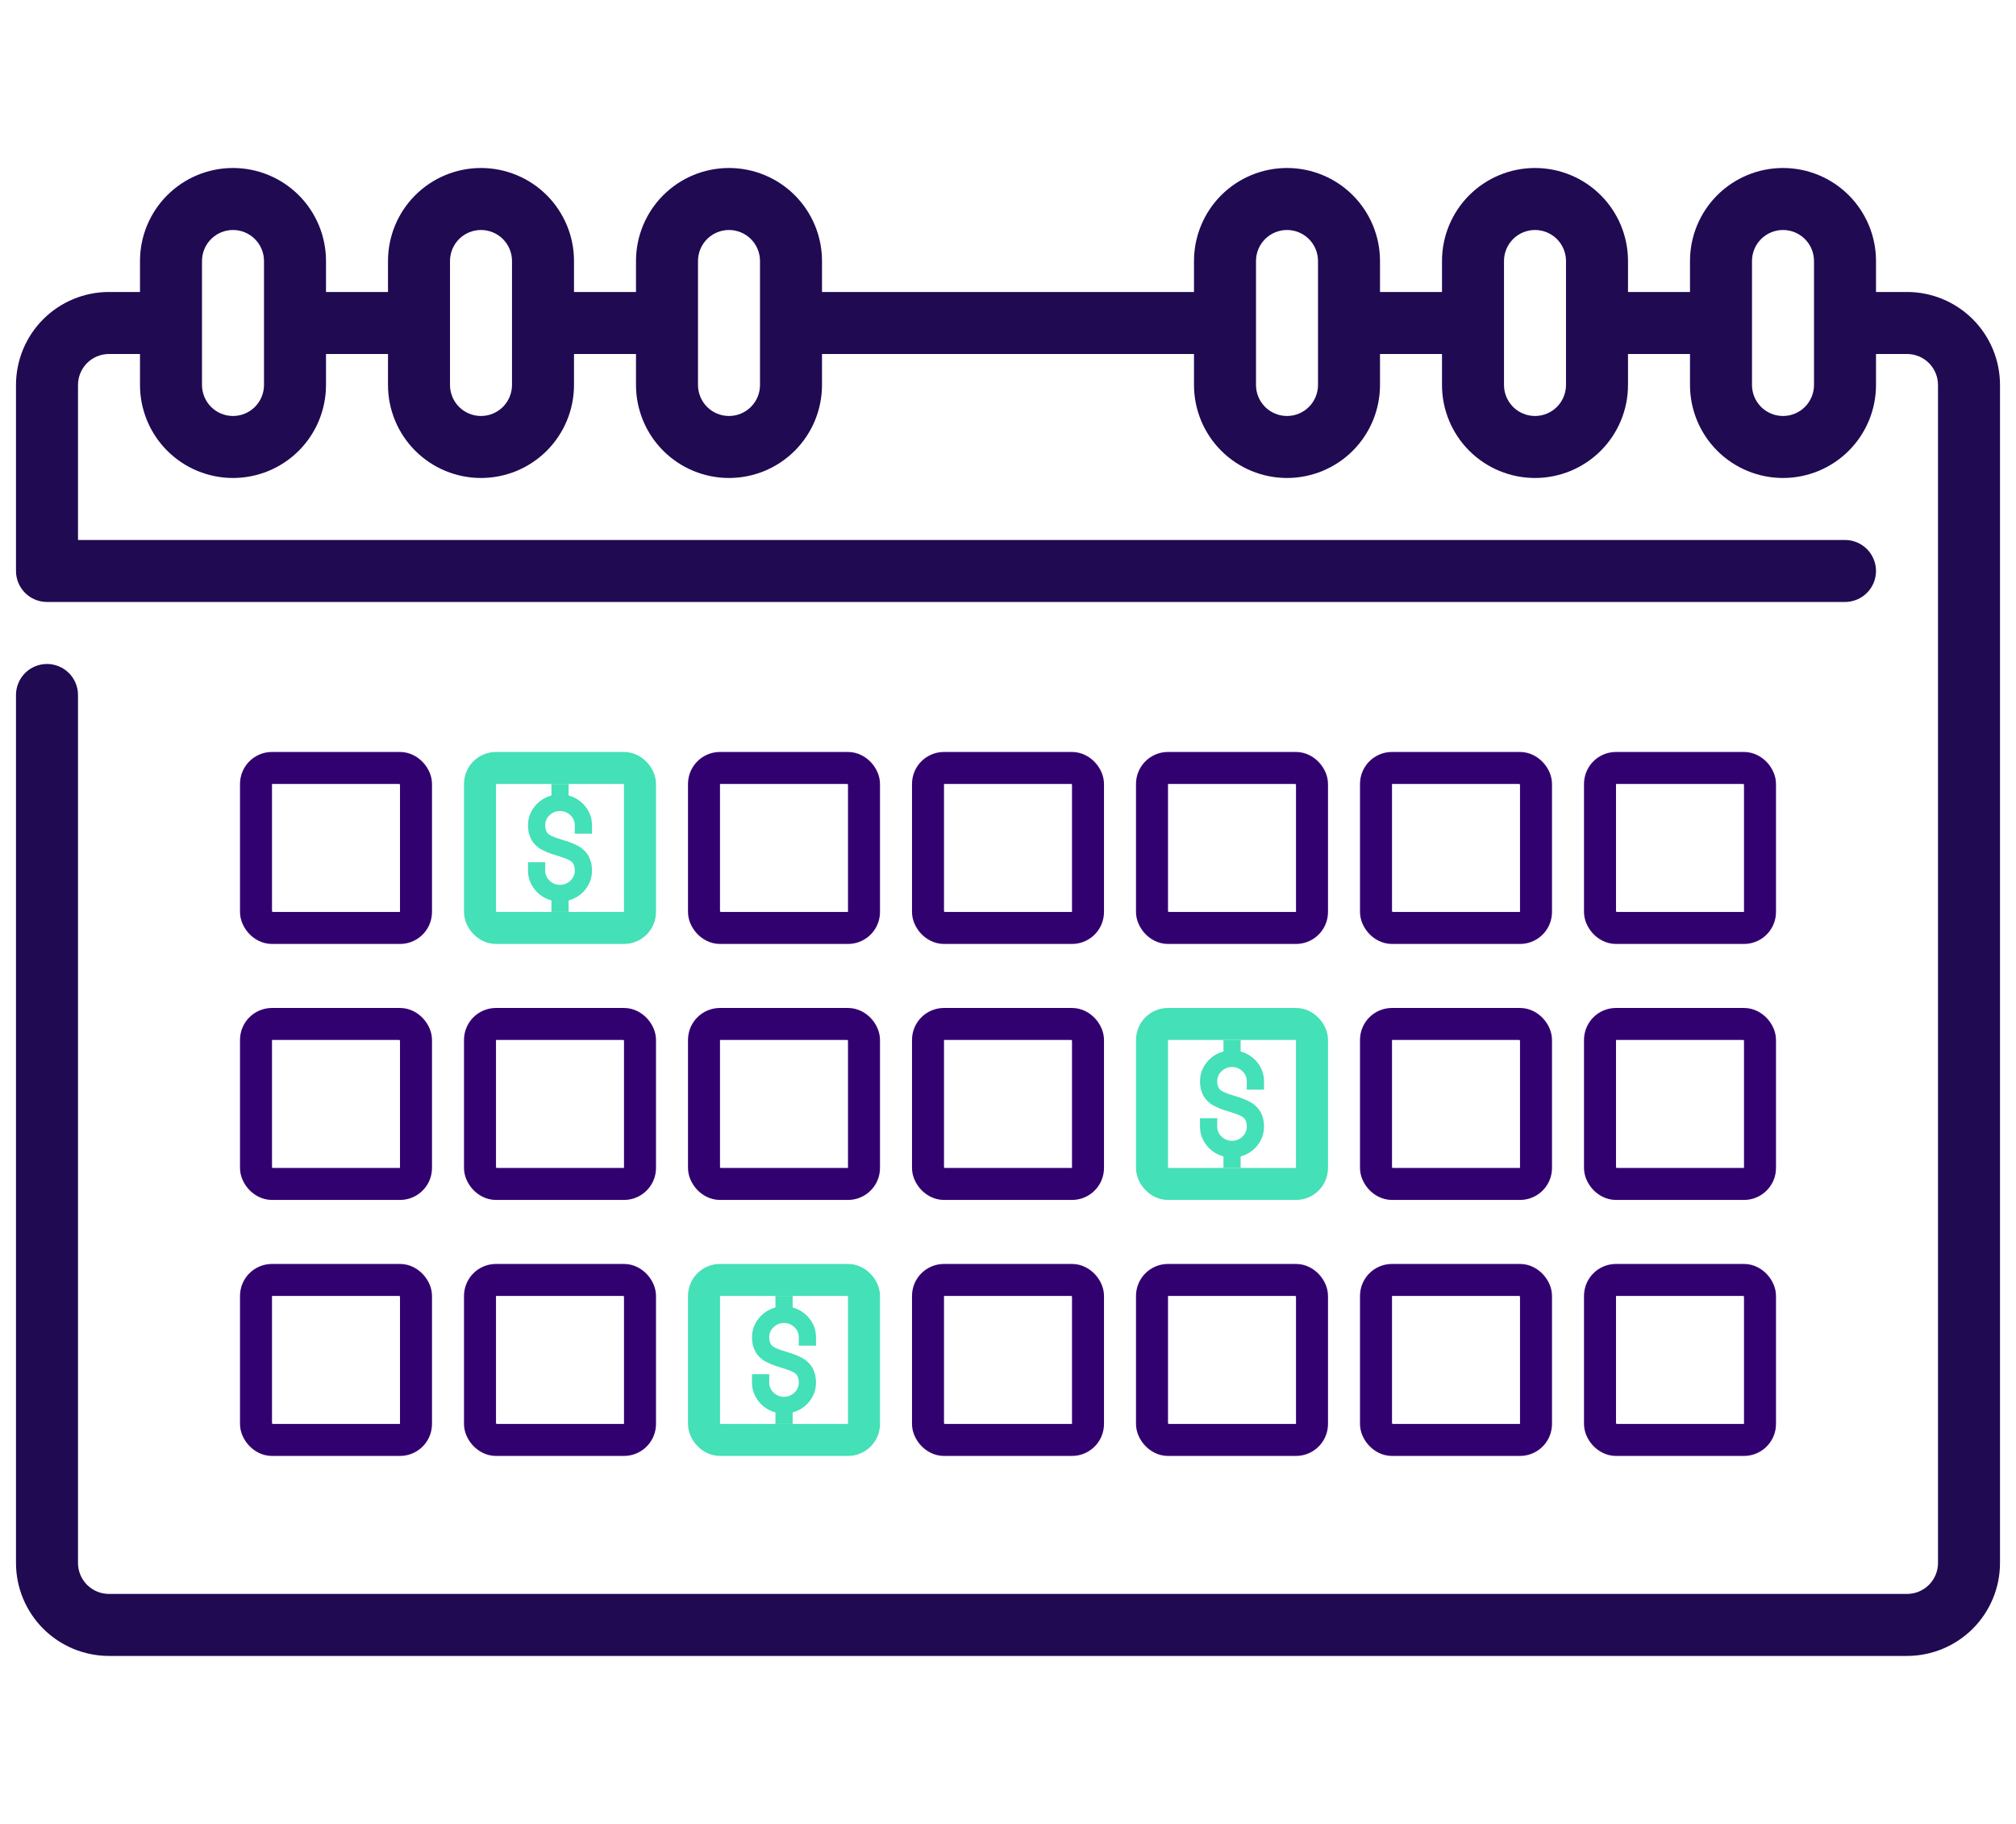 <svg width="126" height="114" viewBox="0 0 126 114" fill="none" xmlns="http://www.w3.org/2000/svg">
<g clip-path="url(#clip0)">
<path d="M119.188 18.25H117.25V16.312C117.25 14.771 116.638 13.293 115.548 12.202C114.457 11.112 112.979 10.5 111.438 10.5C109.896 10.5 108.418 11.112 107.327 12.202C106.237 13.293 105.625 14.771 105.625 16.312V18.25H101.75V16.312C101.75 14.771 101.138 13.293 100.048 12.202C98.957 11.112 97.479 10.5 95.938 10.5C94.396 10.5 92.918 11.112 91.827 12.202C90.737 13.293 90.125 14.771 90.125 16.312V18.25H86.25V16.312C86.25 14.771 85.638 13.293 84.548 12.202C83.457 11.112 81.979 10.5 80.438 10.5C78.896 10.5 77.418 11.112 76.327 12.202C75.237 13.293 74.625 14.771 74.625 16.312V18.25H51.375V16.312C51.375 14.771 50.763 13.293 49.673 12.202C48.583 11.112 47.104 10.5 45.562 10.5C44.021 10.5 42.542 11.112 41.452 12.202C40.362 13.293 39.75 14.771 39.75 16.312V18.25H35.875V16.312C35.875 14.771 35.263 13.293 34.173 12.202C33.083 11.112 31.604 10.5 30.062 10.5C28.521 10.5 27.043 11.112 25.952 12.202C24.862 13.293 24.25 14.771 24.25 16.312V18.25H20.375V16.312C20.375 14.771 19.763 13.293 18.673 12.202C17.582 11.112 16.104 10.5 14.562 10.5C13.021 10.5 11.543 11.112 10.452 12.202C9.362 13.293 8.75 14.771 8.75 16.312V18.25H6.812C5.271 18.25 3.792 18.862 2.702 19.952C1.612 21.043 1 22.521 1 24.062L1 35.688C1 36.201 1.204 36.694 1.567 37.057C1.931 37.421 2.424 37.625 2.938 37.625H115.312C115.826 37.625 116.319 37.421 116.683 37.057C117.046 36.694 117.25 36.201 117.25 35.688C117.25 35.174 117.046 34.681 116.683 34.318C116.319 33.954 115.826 33.75 115.312 33.75H4.875V24.062C4.875 23.549 5.079 23.056 5.442 22.692C5.806 22.329 6.299 22.125 6.812 22.125H8.75V24.062C8.75 25.604 9.362 27.082 10.452 28.173C11.543 29.263 13.021 29.875 14.562 29.875C16.104 29.875 17.582 29.263 18.673 28.173C19.763 27.082 20.375 25.604 20.375 24.062V22.125H24.25V24.062C24.25 25.604 24.862 27.082 25.952 28.173C27.043 29.263 28.521 29.875 30.062 29.875C31.604 29.875 33.083 29.263 34.173 28.173C35.263 27.082 35.875 25.604 35.875 24.062V22.125H39.75V24.062C39.75 25.604 40.362 27.082 41.452 28.173C42.542 29.263 44.021 29.875 45.562 29.875C47.104 29.875 48.583 29.263 49.673 28.173C50.763 27.082 51.375 25.604 51.375 24.062V22.125H74.625V24.062C74.625 25.604 75.237 27.082 76.327 28.173C77.418 29.263 78.896 29.875 80.438 29.875C81.979 29.875 83.457 29.263 84.548 28.173C85.638 27.082 86.25 25.604 86.25 24.062V22.125H90.125V24.062C90.125 25.604 90.737 27.082 91.827 28.173C92.918 29.263 94.396 29.875 95.938 29.875C97.479 29.875 98.957 29.263 100.048 28.173C101.138 27.082 101.75 25.604 101.75 24.062V22.125H105.625V24.062C105.625 25.604 106.237 27.082 107.327 28.173C108.418 29.263 109.896 29.875 111.438 29.875C112.979 29.875 114.457 29.263 115.548 28.173C116.638 27.082 117.25 25.604 117.25 24.062V22.125H119.188C119.701 22.125 120.194 22.329 120.558 22.692C120.921 23.056 121.125 23.549 121.125 24.062V97.688C121.125 98.201 120.921 98.694 120.558 99.058C120.194 99.421 119.701 99.625 119.188 99.625H6.812C6.299 99.625 5.806 99.421 5.442 99.058C5.079 98.694 4.875 98.201 4.875 97.688V43.438C4.875 42.924 4.671 42.431 4.308 42.068C3.944 41.704 3.451 41.5 2.938 41.5C2.424 41.5 1.931 41.704 1.567 42.068C1.204 42.431 1 42.924 1 43.438L1 97.688C1 99.229 1.612 100.707 2.702 101.798C3.792 102.888 5.271 103.5 6.812 103.5H119.188C120.729 103.5 122.207 102.888 123.298 101.798C124.388 100.707 125 99.229 125 97.688V24.062C125 22.521 124.388 21.043 123.298 19.952C122.207 18.862 120.729 18.25 119.188 18.25ZM16.5 24.062C16.5 24.576 16.296 25.069 15.932 25.433C15.569 25.796 15.076 26 14.562 26C14.049 26 13.556 25.796 13.193 25.433C12.829 25.069 12.625 24.576 12.625 24.062V16.312C12.625 15.799 12.829 15.306 13.193 14.943C13.556 14.579 14.049 14.375 14.562 14.375C15.076 14.375 15.569 14.579 15.932 14.943C16.296 15.306 16.5 15.799 16.5 16.312V24.062ZM32 24.062C32 24.576 31.796 25.069 31.433 25.433C31.069 25.796 30.576 26 30.062 26C29.549 26 29.056 25.796 28.692 25.433C28.329 25.069 28.125 24.576 28.125 24.062V16.312C28.125 15.799 28.329 15.306 28.692 14.943C29.056 14.579 29.549 14.375 30.062 14.375C30.576 14.375 31.069 14.579 31.433 14.943C31.796 15.306 32 15.799 32 16.312V24.062ZM47.5 24.062C47.5 24.576 47.296 25.069 46.932 25.433C46.569 25.796 46.076 26 45.562 26C45.049 26 44.556 25.796 44.193 25.433C43.829 25.069 43.625 24.576 43.625 24.062V16.312C43.625 15.799 43.829 15.306 44.193 14.943C44.556 14.579 45.049 14.375 45.562 14.375C46.076 14.375 46.569 14.579 46.932 14.943C47.296 15.306 47.5 15.799 47.5 16.312V24.062ZM82.375 24.062C82.375 24.576 82.171 25.069 81.808 25.433C81.444 25.796 80.951 26 80.438 26C79.924 26 79.431 25.796 79.067 25.433C78.704 25.069 78.5 24.576 78.5 24.062V16.312C78.5 15.799 78.704 15.306 79.067 14.943C79.431 14.579 79.924 14.375 80.438 14.375C80.951 14.375 81.444 14.579 81.808 14.943C82.171 15.306 82.375 15.799 82.375 16.312V24.062ZM97.875 24.062C97.875 24.576 97.671 25.069 97.308 25.433C96.944 25.796 96.451 26 95.938 26C95.424 26 94.931 25.796 94.567 25.433C94.204 25.069 94 24.576 94 24.062V16.312C94 15.799 94.204 15.306 94.567 14.943C94.931 14.579 95.424 14.375 95.938 14.375C96.451 14.375 96.944 14.579 97.308 14.943C97.671 15.306 97.875 15.799 97.875 16.312V24.062ZM113.375 24.062C113.375 24.576 113.171 25.069 112.808 25.433C112.444 25.796 111.951 26 111.438 26C110.924 26 110.431 25.796 110.067 25.433C109.704 25.069 109.5 24.576 109.5 24.062V16.312C109.5 15.799 109.704 15.306 110.067 14.943C110.431 14.579 110.924 14.375 111.438 14.375C111.951 14.375 112.444 14.579 112.808 14.943C113.171 15.306 113.375 15.799 113.375 16.312V24.062Z" fill="#200A52"/>
<rect x="16" y="48" width="10" height="10" rx="1" stroke="#320170" stroke-width="2"/>
<rect x="16" y="64" width="10" height="10" rx="1" stroke="#320170" stroke-width="2"/>
<rect x="16" y="80" width="10" height="10" rx="1" stroke="#320170" stroke-width="2"/>
<rect x="30" y="48" width="10" height="10" rx="1" stroke="#44E0B7" stroke-width="2"/>
<rect x="30" y="64" width="10" height="10" rx="1" stroke="#320170" stroke-width="2"/>
<rect x="30" y="80" width="10" height="10" rx="1" stroke="#320170" stroke-width="2"/>
<rect x="44" y="48" width="10" height="10" rx="1" stroke="#320170" stroke-width="2"/>
<rect x="44" y="64" width="10" height="10" rx="1" stroke="#320170" stroke-width="2"/>
<rect x="44" y="80" width="10" height="10" rx="1" stroke="#44E0B7" stroke-width="2"/>
<path d="M49.54 81H48.465V81.722C48.038 81.838 47.689 82.067 47.417 82.407C47.139 82.753 47 83.146 47 83.584C47 84.185 47.215 84.647 47.645 84.972C47.891 85.156 48.289 85.328 48.839 85.487C49.278 85.616 49.562 85.731 49.692 85.832C49.847 85.952 49.924 86.145 49.924 86.412C49.924 86.657 49.834 86.867 49.654 87.041C49.474 87.216 49.256 87.303 49 87.303C48.744 87.303 48.526 87.216 48.346 87.041C48.166 86.867 48.076 86.657 48.076 86.412V85.892H47V86.412C47 86.85 47.139 87.244 47.417 87.593C47.689 87.933 48.038 88.162 48.465 88.278V89H49.54V88.278C49.964 88.162 50.313 87.933 50.588 87.593C50.863 87.244 51 86.85 51 86.412C51 85.808 50.784 85.342 50.351 85.014C50.104 84.827 49.703 84.652 49.147 84.49C48.714 84.364 48.434 84.252 48.308 84.154C48.153 84.034 48.076 83.844 48.076 83.584C48.076 83.339 48.166 83.129 48.346 82.954C48.526 82.779 48.744 82.692 49 82.692C49.256 82.692 49.474 82.779 49.654 82.954C49.834 83.129 49.924 83.339 49.924 83.584V84.108H51V83.584C51 83.146 50.863 82.753 50.588 82.407C50.313 82.067 49.964 81.838 49.54 81.722V81Z" fill="#44E0B7"/>
<rect x="58" y="48" width="10" height="10" rx="1" stroke="#320170" stroke-width="2"/>
<rect x="58" y="64" width="10" height="10" rx="1" stroke="#320170" stroke-width="2"/>
<rect x="58" y="80" width="10" height="10" rx="1" stroke="#320170" stroke-width="2"/>
<rect x="72" y="48" width="10" height="10" rx="1" stroke="#320170" stroke-width="2"/>
<rect x="72" y="64" width="10" height="10" rx="1" stroke="#44E0B7" stroke-width="2"/>
<rect x="72" y="80" width="10" height="10" rx="1" stroke="#320170" stroke-width="2"/>
<rect x="86" y="48" width="10" height="10" rx="1" stroke="#320170" stroke-width="2"/>
<rect x="86" y="64" width="10" height="10" rx="1" stroke="#320170" stroke-width="2"/>
<rect x="86" y="80" width="10" height="10" rx="1" stroke="#320170" stroke-width="2"/>
<rect x="100" y="48" width="10" height="10" rx="1" stroke="#320170" stroke-width="2"/>
<rect x="100" y="64" width="10" height="10" rx="1" stroke="#320170" stroke-width="2"/>
<rect x="100" y="80" width="10" height="10" rx="1" stroke="#320170" stroke-width="2"/>
<path d="M77.54 65H76.465V65.722C76.038 65.838 75.689 66.067 75.417 66.407C75.139 66.753 75 67.146 75 67.584C75 68.185 75.215 68.647 75.644 68.972C75.891 69.156 76.289 69.328 76.839 69.487C77.278 69.616 77.562 69.731 77.692 69.832C77.847 69.952 77.924 70.145 77.924 70.412C77.924 70.657 77.834 70.867 77.654 71.041C77.474 71.216 77.256 71.303 77 71.303C76.744 71.303 76.526 71.216 76.346 71.041C76.166 70.867 76.076 70.657 76.076 70.412V69.892H75V70.412C75 70.85 75.139 71.244 75.417 71.593C75.689 71.933 76.038 72.162 76.465 72.278V73H77.54V72.278C77.964 72.162 78.313 71.933 78.588 71.593C78.863 71.244 79 70.85 79 70.412C79 69.808 78.784 69.342 78.351 69.014C78.104 68.827 77.703 68.652 77.147 68.49C76.714 68.364 76.434 68.252 76.308 68.154C76.153 68.034 76.076 67.844 76.076 67.584C76.076 67.339 76.166 67.129 76.346 66.954C76.526 66.779 76.744 66.692 77 66.692C77.256 66.692 77.474 66.779 77.654 66.954C77.834 67.129 77.924 67.339 77.924 67.584V68.108H79V67.584C79 67.146 78.863 66.753 78.588 66.407C78.313 66.067 77.964 65.838 77.54 65.722V65Z" fill="#44E0B7"/>
<path d="M35.54 49H34.465V49.722C34.038 49.838 33.689 50.067 33.417 50.407C33.139 50.753 33 51.146 33 51.584C33 52.185 33.215 52.648 33.645 52.972C33.891 53.156 34.289 53.328 34.839 53.487C35.278 53.616 35.562 53.731 35.692 53.832C35.847 53.952 35.924 54.145 35.924 54.411C35.924 54.657 35.834 54.867 35.654 55.041C35.474 55.216 35.256 55.303 35 55.303C34.744 55.303 34.526 55.216 34.346 55.041C34.166 54.867 34.076 54.657 34.076 54.411V53.892H33V54.411C33 54.85 33.139 55.244 33.417 55.593C33.689 55.933 34.038 56.162 34.465 56.278V57H35.54V56.278C35.964 56.162 36.313 55.933 36.588 55.593C36.863 55.244 37 54.85 37 54.411C37 53.808 36.784 53.342 36.351 53.014C36.104 52.827 35.703 52.652 35.147 52.49C34.714 52.364 34.434 52.252 34.308 52.154C34.153 52.035 34.076 51.844 34.076 51.584C34.076 51.339 34.166 51.129 34.346 50.954C34.526 50.779 34.744 50.692 35 50.692C35.256 50.692 35.474 50.779 35.654 50.954C35.834 51.129 35.924 51.339 35.924 51.584V52.108H37V51.584C37 51.146 36.863 50.753 36.588 50.407C36.313 50.067 35.964 49.838 35.54 49.722V49Z" fill="#44E0B7"/>
</g>
<defs>
<clipPath id="clip0">
<rect width="124.963" height="114" fill="white" transform="translate(0.518)"/>
</clipPath>
</defs>
</svg>
